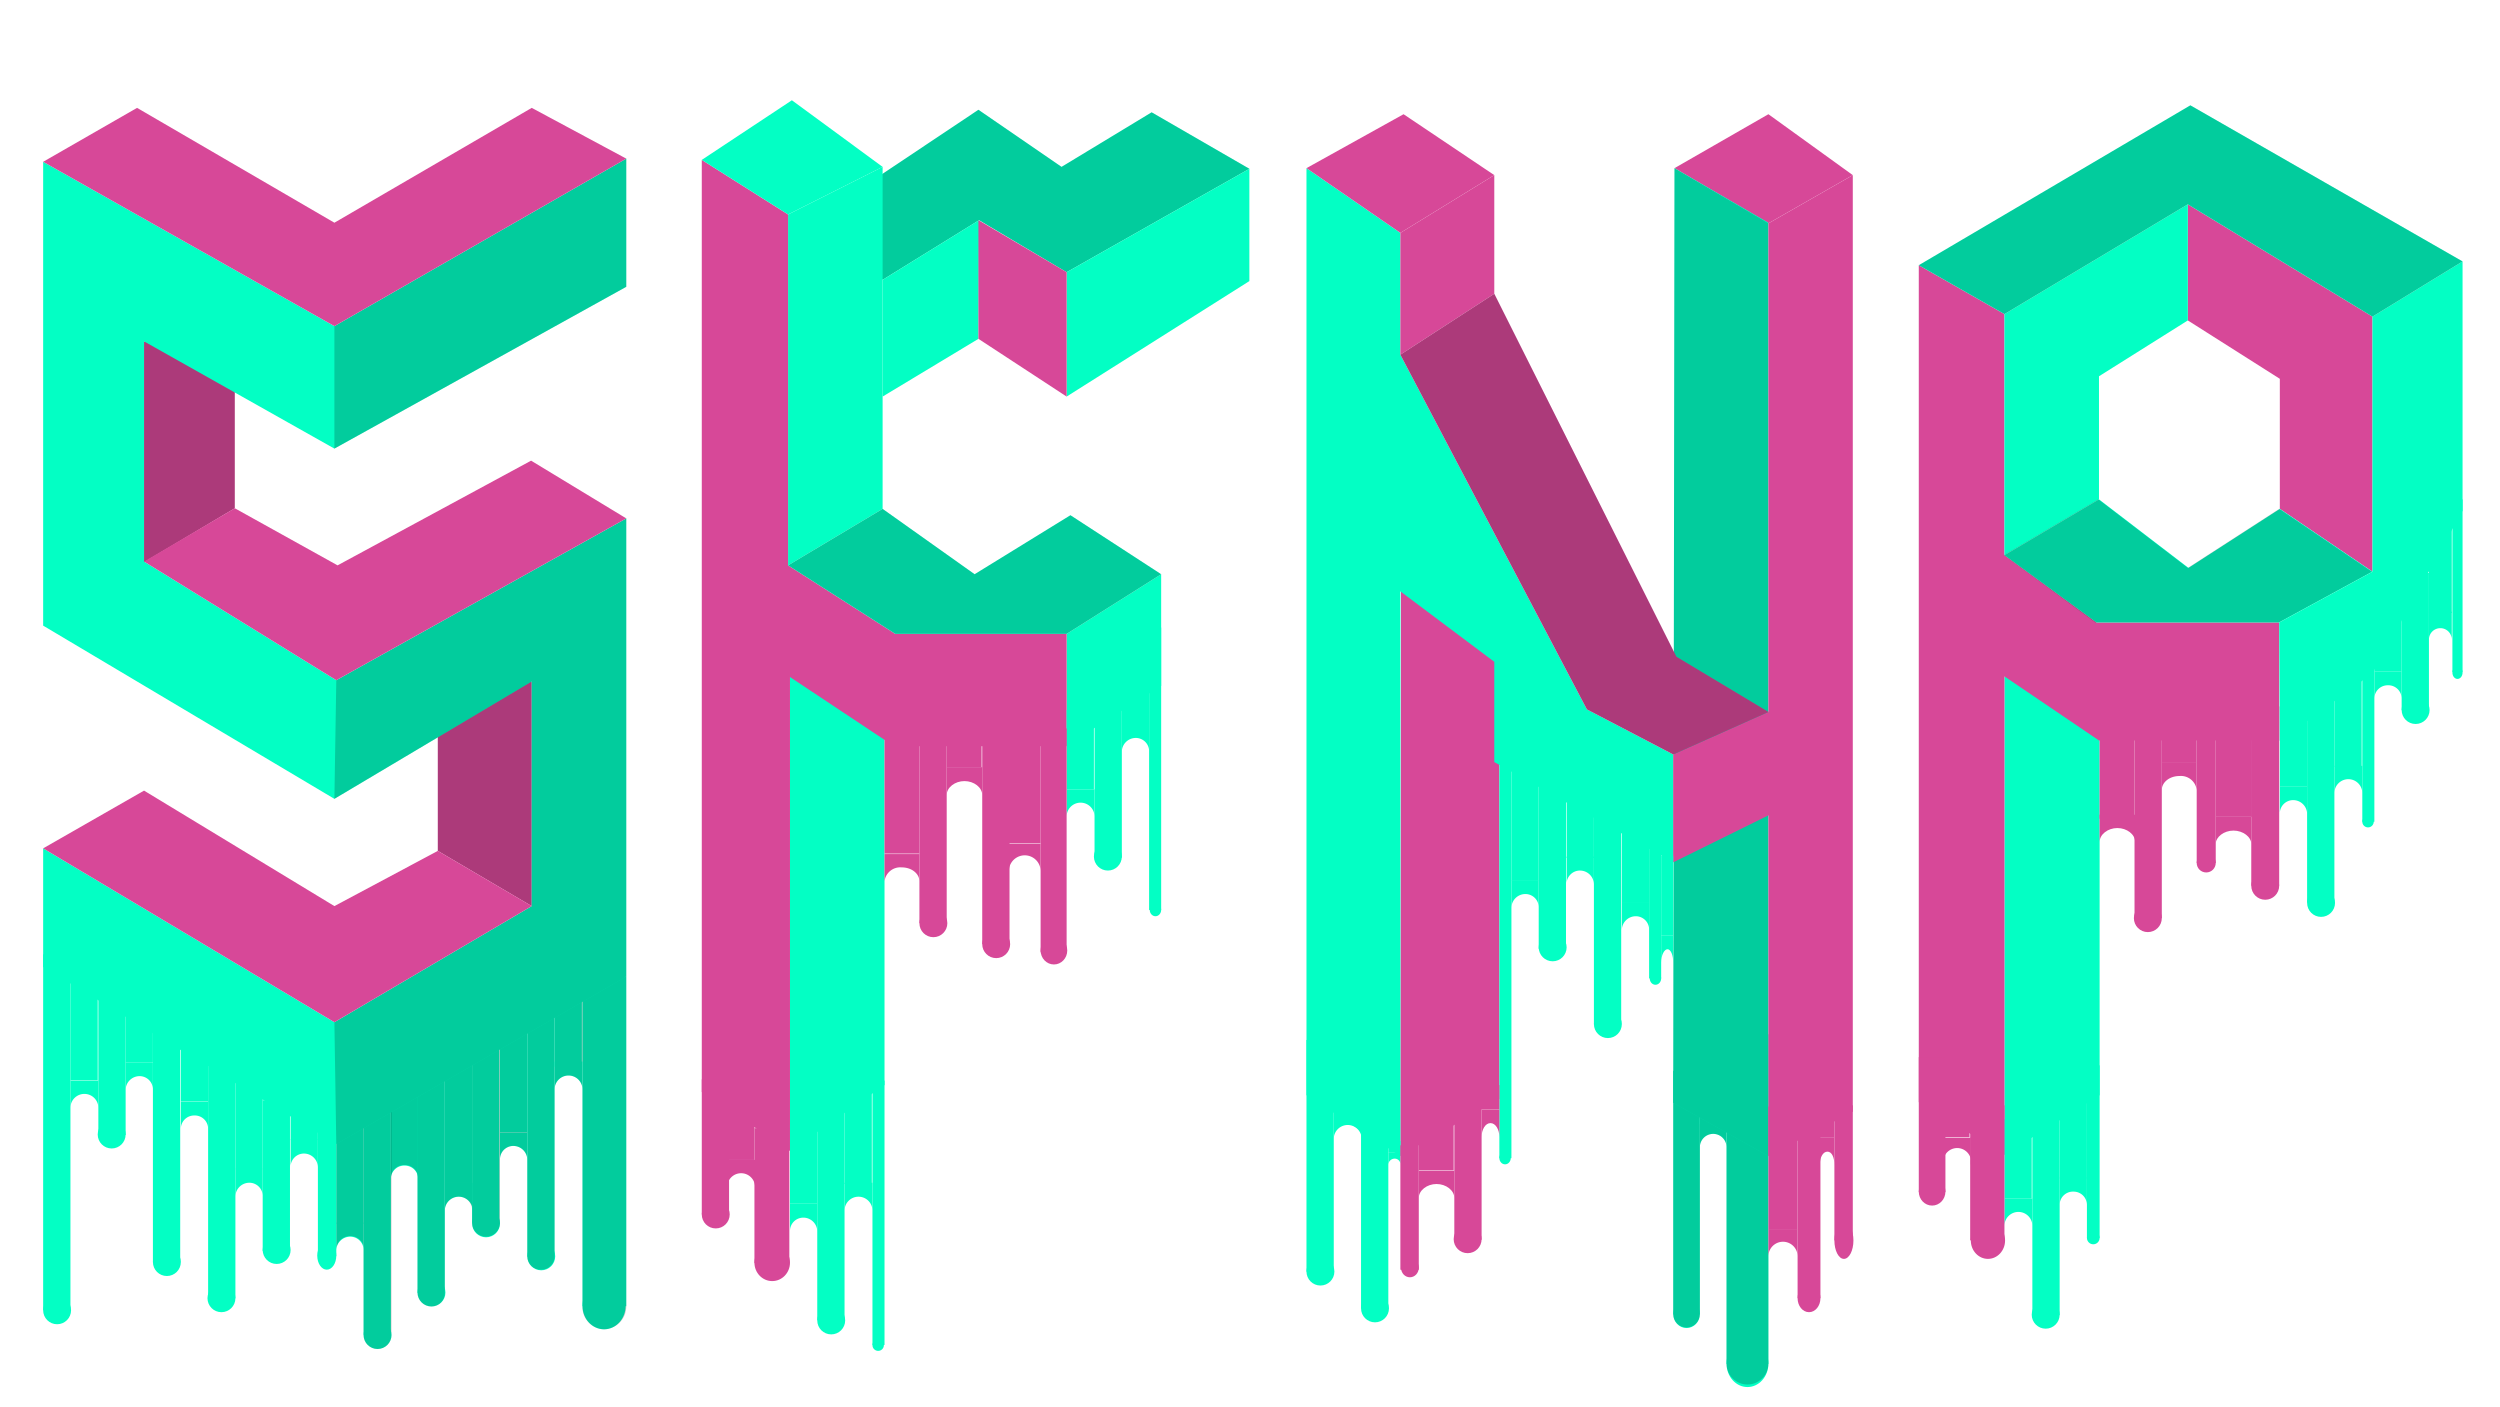 <svg xmlns="http://www.w3.org/2000/svg" viewBox="0 0 394 221.7"><defs><style>.cls-1{fill:#d74898;}.cls-2{fill:#03ffc4;}.cls-3{opacity:0.2;}</style></defs><title>sfnp</title><g id="N-2"><polygon class="cls-1" points="292 27.6 278.7 35.2 263.9 26.5 278.7 18 292 27.6"/><rect class="cls-2" x="263.7" y="168.8" width="4.2" height="38.35"/><ellipse class="cls-2" cx="265.8" cy="207.1" rx="2.1" ry="2.2"/><path class="cls-3" d="M263.7,168.7v38.4a2.1,2.1,0,0,0,2.1,2.1,2.1,2.1,0,0,0,2.1-2.1V168.7Z"/><rect class="cls-2" x="272.1" y="163" width="6.6" height="51.96"/><ellipse class="cls-2" cx="275.4" cy="214.9" rx="3.3" ry="3.7"/><path class="cls-3" d="M272.1,163v51.9a3.3,3.3,0,1,0,6.6,0V163Z"/><rect class="cls-2" x="267.9" y="166.8" width="4.2" height="10.41"/><path class="cls-2" d="M267.9,176.4v4.4a2.1,2.1,0,1,1,4.2,0v-4.4Z"/><path class="cls-3" d="M267.9,166.8v14a2.1,2.1,0,1,1,4.2,0v-14Z"/><polygon class="cls-2" points="263.7 173.8 263.9 26.5 278.7 35.1 278.7 182.2 263.7 173.8"/><polygon class="cls-3" points="263.7 173.8 263.9 26.5 278.7 35.2 278.7 182.2 263.7 173.8"/><polygon class="cls-1" points="220.7 182.2 236.3 173.2 236.3 88.2 220.8 88.2 220.7 182.2"/><polygon class="cls-2" points="220.7 182.2 220.7 93.2 235.5 104.3 235.5 120.1 263.7 135.9 263.7 118.9 250.1 111.8 220.7 55.9 220.7 36.7 205.9 26.5 205.9 172.6 220.7 182.2"/><polygon class="cls-1" points="278.7 182.2 278.7 128.5 263.7 135.9 263.7 118.9 278.7 112.2 278.7 35.2 292 27.6 292 175.2 278.7 182.2"/><polygon class="cls-1" points="220.7 36.7 235.5 27.6 235.5 46.3 220.7 55.9 220.7 36.7"/><polygon class="cls-1" points="220.7 55.9 235.5 46.3 264.2 103.5 278.7 112.2 263.7 118.9 250.1 111.8 220.7 55.9"/><polygon class="cls-3" points="220.7 55.9 235.5 46.3 264.2 103.5 278.7 112.2 263.7 118.9 250.1 111.8 220.7 55.9"/><polygon class="cls-1" points="235.5 27.6 220.7 36.7 205.9 26.5 221.2 18 235.5 27.6"/><rect class="cls-2" x="205.9" y="163.9" width="4.3" height="36.51"/><circle class="cls-2" cx="208.1" cy="200.4" r="2.2"/><path class="cls-2" d="M210.2,175.1v4.4a2.2,2.2,0,0,1,4.4,0v-4.4Z"/><rect class="cls-2" x="214.5" y="169.7" width="4.3" height="36.51"/><circle class="cls-2" cx="216.7" cy="206.2" r="2.2"/><rect class="cls-2" x="83.1" y="159.7" width="4.3" height="38.35"/><circle class="cls-2" cx="85.3" cy="198" r="2.2"/><path class="cls-3" d="M83.1,159.6V198a2.1,2.1,0,0,0,2.2,2.1,2.1,2.1,0,0,0,2.1-2.1V159.6Z"/><rect class="cls-2" x="91.8" y="153.9" width="6.9" height="51.96"/><ellipse class="cls-2" cx="95.2" cy="205.8" rx="3.4" ry="3.7"/><path class="cls-3" d="M91.8,153.9v51.9a3.5,3.5,0,0,0,3.4,3.7,3.6,3.6,0,0,0,3.5-3.7V153.9Z"/><rect class="cls-2" x="87.4" y="157.7" width="4.3" height="10.41"/><path class="cls-2" d="M87.4,167.3v4.4a2.2,2.2,0,0,1,4.4,0v-4.4Z"/><path class="cls-3" d="M87.4,157.7v14a2.2,2.2,0,0,1,4.4,0v-14Z"/></g><g id="P-2"><polygon class="cls-2" points="315.9 182 315.9 106.6 330.9 106.6 330.9 172.6 315.9 182"/><polygon class="cls-1" points="302.4 173.7 302.4 41.8 315.9 49.5 315.9 87.5 330.4 98.1 359.2 98.1 359.2 116.7 330.8 116.7 315.9 106.6 315.9 182 302.4 173.7"/><polygon class="cls-1" points="344.8 50.5 344.8 32.2 373.9 49.9 373.9 90.1 359.3 80.2 359.3 59.7 344.8 50.5"/><polygon class="cls-2" points="344.8 50.5 344.8 32.2 315.9 49.5 315.9 87.5 330.8 78.7 330.8 59.3 344.8 50.5"/><polygon class="cls-2" points="359.2 98.1 359.3 116.8 373.9 106.1 388.1 80.5 388.1 41.2 373.9 49.9 373.9 90.1 359.2 98.1"/><polygon class="cls-2" points="302.4 41.8 345.2 16.6 388.1 41.2 373.9 49.9 344.8 32.2 315.9 49.5 302.4 41.8"/><polygon class="cls-3" points="302.4 41.8 345.2 16.6 388.1 41.2 373.9 49.9 344.8 32.2 315.9 49.5 302.4 41.8"/><polygon class="cls-2" points="315.9 87.5 330.8 78.7 344.9 89.5 359.3 80.2 373.9 90.1 359.2 98.1 330.4 98.1 315.9 87.5"/><polygon class="cls-3" points="315.8 87.5 330.7 78.7 344.8 89.5 359.2 80.2 373.8 90.1 359.1 98.1 330.2 98.1 315.8 87.5"/><circle class="cls-2" cx="9" cy="206.5" r="2.2"/><rect class="cls-2" x="45.8" y="171.5" width="4.3" height="8.17"/><path class="cls-2" d="M45.8,179.6V184a2.1,2.1,0,0,1,2.1-2.2,2.2,2.2,0,0,1,2.2,2.2v-4.4Z"/><rect class="cls-2" x="53" y="177.4" width="4.3" height="15.42"/><rect class="cls-2" x="50.1" y="174.2" width="2.9" height="23.78"/><path class="cls-2" d="M53,192.7V197a2.2,2.2,0,0,1,2.2-2.1,2.1,2.1,0,0,1,2.1,2.1v-4.3Z"/><path class="cls-3" d="M53,177.4v15.3h0v4.3a2.2,2.2,0,1,1,4.4,0v-4.3h0V177.4Z"/><rect class="cls-2" x="70.1" y="167.3" width="4.3" height="19.14"/><path class="cls-2" d="M70.1,186.4v4.4a2.2,2.2,0,1,1,4.4,0v-4.4Z"/><path class="cls-3" d="M70.1,167.3v23.5a2.2,2.2,0,0,1,2.2-2.2,2.1,2.1,0,0,1,2.1,2.2V167.3Z"/><rect class="cls-2" x="78.8" y="162.8" width="4.3" height="15.67"/><path class="cls-2" d="M78.8,178.5v4.3a2.1,2.1,0,0,1,2.1-2.2,2.2,2.2,0,0,1,2.2,2.2v-4.3Z"/><path class="cls-3" d="M78.8,162.8v20a2.1,2.1,0,0,1,2.1-2.2,2.2,2.2,0,0,1,2.2,2.2v-20Z"/><rect class="cls-2" x="61.6" y="172.7" width="4.3" height="8.88"/><path class="cls-2" d="M61.6,181.5v4.3a2.1,2.1,0,0,1,2.2-2.1,2.1,2.1,0,0,1,2.1,2.1v-4.3Z"/><path class="cls-3" d="M65.9,172.7H61.6v8.8h0v4.2a2.1,2.1,0,0,1,2.1-2.1,2.1,2.1,0,0,1,2.2,2.1v-4.2h0Z"/><rect class="cls-2" x="37.1" y="169.8" width="4.3" height="14.46"/><path class="cls-2" d="M37.1,184.2v4.4a2.2,2.2,0,0,1,2.2-2.2,2.1,2.1,0,0,1,2.1,2.2v-4.4Z"/><rect class="cls-2" x="32.8" y="168.1" width="4.3" height="36.51"/><circle class="cls-2" cx="34.9" cy="204.6" r="2.2"/><rect class="cls-2" x="41.4" y="173.4" width="4.3" height="23.78"/><circle class="cls-2" cx="43.6" cy="197" r="2.2"/><rect class="cls-2" x="57.3" y="175.2" width="4.3" height="35.15"/><circle class="cls-2" cx="59.5" cy="210.4" r="2.2"/><path class="cls-3" d="M57.3,175.2v35.2a2.2,2.2,0,0,0,4.4,0V175.2Z"/><rect class="cls-2" x="65.8" y="168.6" width="4.3" height="35.15"/><circle class="cls-2" cx="68" cy="203.7" r="2.2"/><path class="cls-3" d="M65.8,168.6v35.1a2.2,2.2,0,0,0,2.2,2.2,2.1,2.1,0,0,0,2.1-2.2V168.6Z"/><rect class="cls-2" x="74.4" y="164.9" width="4.3" height="27.82"/><circle class="cls-2" cx="76.6" cy="192.8" r="2.2"/><path class="cls-3" d="M78.8,164.8H74.4v27.9h0a2.2,2.2,0,0,0,4.4,0h0Z"/><ellipse class="cls-2" cx="51.5" cy="197.9" rx="1.5" ry="2.2"/></g><g id="F-2"><polygon class="cls-2" points="131.6 32.4 154.2 17.3 167.3 26.3 181.5 17.7 196.9 26.6 168.1 42.9 154.3 34.7 139.1 44.1 131.6 32.4"/><polygon class="cls-2" points="139.4 171 139.4 106.7 124.5 106.7 124.5 181.4 139.4 171"/><polygon class="cls-3" points="131.6 32.4 154.2 17.3 167.3 26.3 181.5 17.7 196.9 26.6 168.1 42.9 154.3 34.7 139.1 44.1 131.6 32.4"/><polygon class="cls-2" points="139.1 80.2 139.1 26.3 124.2 33.8 124.2 89.1 139.1 80.2"/><polygon class="cls-2" points="183 108.1 183 90.5 168.1 99.9 168.1 117.5 183 108.1"/><polygon class="cls-2" points="154.2 53.4 154.3 34.7 139.1 44.1 139.1 62.5 154.2 53.4"/><polygon class="cls-2" points="196.9 44.3 196.9 26.6 168.1 42.9 168.1 62.5 196.9 44.3"/><polygon class="cls-1" points="110.6 172.1 110.6 25.2 124.2 33.8 124.2 89.1 141.1 99.9 168.1 99.9 168.1 117.6 140.9 117.6 124.5 106.7 124.5 181.4 110.6 172.1"/><polygon class="cls-1" points="154.2 53.4 154.2 34.7 168.1 42.9 168.1 62.5 154.2 53.4"/><polygon class="cls-2" points="110.6 25.2 124.8 15.8 139.1 26.3 124.2 33.8 110.6 25.2"/><path class="cls-2" d="M124.5,189.7V194a2.1,2.1,0,0,1,2.1-2.1,2.2,2.2,0,0,1,2.2,2.1v-4.3Z"/><path class="cls-2" d="M218.8,181.7v1.9a1,1,0,0,1,1-1,.9.9,0,0,1,.9,1v-1.9Z"/><rect class="cls-2" x="124.5" y="177.2" width="4.3" height="12.51"/><polygon class="cls-2" points="124.2 89.1 139.1 80.2 153.6 90.5 168.7 81.2 183 90.5 168.1 99.9 141.1 99.9 124.2 89.1"/><polygon class="cls-3" points="124.2 89.1 139.1 80.2 153.6 90.5 168.7 81.2 183 90.5 168.1 99.9 141.1 99.9 124.2 89.1"/><rect class="cls-1" x="110.6" y="170.1" width="4.3" height="21.28"/><circle class="cls-1" cx="112.8" cy="191.4" r="2.2"/><rect class="cls-1" x="144.9" y="117.2" width="4.3" height="28.28"/><circle class="cls-1" cx="147.1" cy="145.5" r="2.2"/><rect class="cls-2" x="128.8" y="174.2" width="4.3" height="33.86"/><path class="cls-2" d="M168.1,124.4v4.3a2.2,2.2,0,0,1,4.4,0v-4.3Z"/><rect class="cls-2" x="168.1" y="111.9" width="4.3" height="12.51"/><rect class="cls-2" x="172.5" y="109.1" width="4.3" height="26.08"/><circle class="cls-2" cx="131" cy="208.1" r="2.2"/><circle class="cls-2" cx="174.6" cy="135" r="2.2"/><path class="cls-2" d="M246.9,135v4.4a2.1,2.1,0,0,1,2.1-2.2,2.2,2.2,0,0,1,2.2,2.2V135Z"/><rect class="cls-2" x="246.9" y="126.3" width="4.3" height="8.92"/><rect class="cls-2" x="251.2" y="123.5" width="4.3" height="37.91"/><circle class="cls-2" cx="253.4" cy="161.4" r="2.2"/><path class="cls-2" d="M238.2,138.7v4.4a2.2,2.2,0,0,1,2.2-2.2,2.1,2.1,0,0,1,2.1,2.2v-4.4Z"/><rect class="cls-2" x="238.2" y="118.9" width="4.3" height="19.84"/><rect class="cls-2" x="242.5" y="123.5" width="4.3" height="26.08"/><circle class="cls-2" cx="244.7" cy="149.3" r="2.2"/><path class="cls-2" d="M176.8,114.1v4.4a2.2,2.2,0,0,1,2.2-2.2,2.1,2.1,0,0,1,2.1,2.2v-4.4Z"/><rect class="cls-2" x="176.8" y="101.6" width="4.3" height="12.51"/><path class="cls-2" d="M261.8,147.4v4.3c0-1.2.5-2.1,1-2.1s.9.9.9,2.1v-4.3Z"/><rect class="cls-2" x="261.8" y="134.9" width="1.9" height="12.51"/><rect class="cls-2" x="181.1" y="98.9" width="1.9" height="44.51"/><path class="cls-2" d="M255.6,142.3v4.3a2.2,2.2,0,0,1,2.2-2.2,2.1,2.1,0,0,1,2.1,2.2v-4.3Z"/><rect class="cls-2" x="255.6" y="129.8" width="4.3" height="12.51"/><rect class="cls-2" x="259.9" y="127" width="1.9" height="27.2"/><rect class="cls-2" x="218.8" y="179.8" width="1.9" height="1.89"/><ellipse class="cls-2" cx="182.1" cy="143.4" rx="0.9" ry="1"/><ellipse class="cls-2" cx="260.9" cy="154.2" rx="0.9" ry="1"/><rect class="cls-2" x="328.9" y="167.9" width="2" height="27.2"/><ellipse class="cls-2" cx="329.9" cy="195.1" rx="1" ry="1"/><rect class="cls-2" x="236.3" y="119.8" width="1.9" height="62.73"/><ellipse class="cls-2" cx="237.2" cy="182.5" rx="0.9" ry="1"/><path class="cls-2" d="M133.1,186.4v4.4a2.2,2.2,0,1,1,4.4,0v-4.4Z"/><rect class="cls-2" x="133.1" y="171.5" width="4.3" height="15.1"/><path class="cls-2" d="M315.9,188.9v4.3a2.2,2.2,0,0,1,4.4,0v-4.3Z"/><rect class="cls-2" x="315.9" y="176.4" width="4.3" height="12.51"/><rect class="cls-2" x="320.3" y="173.4" width="4.3" height="33.86"/><circle class="cls-2" cx="322.4" cy="207.2" r="2.2"/><path class="cls-2" d="M324.6,185.6v4.3a2.1,2.1,0,0,1,2.2-2.1,2.1,2.1,0,0,1,2.1,2.1v-4.3Z"/><rect class="cls-2" x="324.6" y="170.6" width="4.3" height="15.1"/><rect class="cls-2" x="386.5" y="78.7" width="1.6" height="27.2"/><ellipse class="cls-2" cx="387.3" cy="106" rx="0.8" ry="1"/><path class="cls-2" d="M374.2,105.8v4.3a2.1,2.1,0,0,1,2.1-2.1,2.1,2.1,0,0,1,2.2,2.1v-4.3Z"/><rect class="cls-2" x="374.2" y="93.3" width="4.3" height="12.51"/><rect class="cls-2" x="378.5" y="90.3" width="4.3" height="21.62"/><circle class="cls-2" cx="380.7" cy="111.9" r="2.2"/><path class="cls-2" d="M382.8,96.4v4.4a1.8,1.8,0,1,1,3.6,0V96.4Z"/><rect class="cls-2" x="382.8" y="81.5" width="3.6" height="15.1"/><rect class="cls-2" x="137.5" y="170.3" width="1.9" height="41.67"/><path class="cls-2" d="M359.3,123.9v4.4a2.1,2.1,0,0,1,2.1-2.2,2.2,2.2,0,0,1,2.2,2.2v-4.4Z"/><rect class="cls-2" x="359.3" y="111.4" width="4.3" height="12.51"/><rect class="cls-2" x="363.6" y="108.4" width="4.3" height="33.86"/><circle class="cls-2" cx="365.8" cy="142.3" r="2.2"/><path class="cls-2" d="M367.9,120.7V125a2.2,2.2,0,0,1,4.4,0v-4.3Z"/><rect class="cls-2" x="367.9" y="105.7" width="4.3" height="15.1"/><rect class="cls-2" x="372.3" y="104.5" width="1.9" height="25.01"/><circle class="cls-2" cx="138.4" cy="212" r="0.9"/><circle class="cls-2" cx="373.2" cy="129.5" r="0.9"/><rect class="cls-1" x="118.9" y="177.8" width="5.5" height="21.28"/><rect class="cls-1" x="139.4" y="115.2" width="5.5" height="19.33"/><ellipse class="cls-1" cx="121.7" cy="199" rx="2.8" ry="2.9"/><path class="cls-1" d="M114.6,182.8v4.3a2.2,2.2,0,0,1,4.4,0v-4.3Z"/><path class="cls-1" d="M139.4,134.6v4.3a2.5,2.5,0,0,1,2.7-2.2c1.6,0,2.8,1,2.8,2.2v-4.3Z"/><rect class="cls-1" x="283.3" y="176.3" width="3.6" height="28.28"/><ellipse class="cls-1" cx="285.1" cy="204.6" rx="1.8" ry="2.2"/><rect class="cls-1" x="278.7" y="174.4" width="4.6" height="19.33"/><path class="cls-1" d="M278.7,193.7V198a2.3,2.3,0,0,1,4.6,0v-4.3Z"/><rect class="cls-1" x="229.2" y="167.1" width="4.3" height="28.28"/><circle class="cls-1" cx="231.3" cy="195.3" r="2.2"/><rect class="cls-1" x="223.6" y="165.1" width="5.5" height="19.33"/><path class="cls-1" d="M223.6,184.5v4.3c0-1.2,1.3-2.2,2.8-2.2s2.8,1,2.8,2.2v-4.3Z"/><rect class="cls-1" x="154.8" y="113.5" width="4.3" height="35.28"/><circle class="cls-1" cx="157" cy="148.8" r="2.2"/><ellipse class="cls-1" cx="166.1" cy="149.8" rx="2.1" ry="2.2"/><ellipse class="cls-1" cx="222.2" cy="199.8" rx="1.4" ry="1.5"/><rect class="cls-1" x="149.2" y="111.6" width="5.5" height="9.33"/><path class="cls-1" d="M149.2,120.9v4.4c0-1.2,1.3-2.2,2.8-2.2s2.8,1,2.8,2.2v-4.4Z"/><rect class="cls-1" x="336.4" y="116.4" width="4.3" height="28.28"/><circle class="cls-1" cx="338.5" cy="144.7" r="2.2"/><rect class="cls-1" x="330.9" y="109.7" width="5.5" height="19.33"/><path class="cls-1" d="M330.9,128.4v4.3c0-1.2,1.3-2.2,2.8-2.2s2.8,1,2.8,2.2v-4.3Z"/><rect class="cls-1" x="340.7" y="110.8" width="5.5" height="9.33"/><path class="cls-1" d="M340.7,120.1v4.4c0-1.2,1.2-2.2,2.8-2.2a2.5,2.5,0,0,1,2.7,2.2v-4.4Z"/><rect class="cls-1" x="164" y="114.8" width="4.1" height="35.28"/><rect class="cls-1" x="220.7" y="180.5" width="2.9" height="19.61"/><rect class="cls-1" x="354.8" y="111.3" width="4.4" height="28.28"/><ellipse class="cls-1" cx="357" cy="139.6" rx="2.2" ry="2.2"/><rect class="cls-1" x="349.2" y="109.4" width="5.7" height="19.33"/><path class="cls-1" d="M349.2,128.7V133c0-1.1,1.3-2.1,2.8-2.1s2.8,1,2.8,2.1v-4.3Z"/><ellipse class="cls-1" cx="347.7" cy="136" rx="1.5" ry="1.5"/><rect class="cls-1" x="346.2" y="116.4" width="3" height="19.61"/><rect class="cls-1" x="159" y="116.7" width="5" height="16.23"/><path class="cls-1" d="M159,133v4.3a2.5,2.5,0,0,1,5,0V133Z"/><rect class="cls-1" x="233.5" y="171" width="2.8" height="3.88"/><path class="cls-1" d="M233.5,174.9v4.3c0-1.2.6-2.2,1.4-2.2s1.4,1,1.4,2.2v-4.3Z"/><rect class="cls-1" x="114.6" y="170.3" width="4.3" height="12.51"/><rect class="cls-1" x="302.4" y="166.6" width="4.2" height="21.28"/><ellipse class="cls-1" cx="304.5" cy="187.8" rx="2.1" ry="2.2"/><rect class="cls-1" x="310.5" y="174.2" width="5.4" height="21.28"/><ellipse class="cls-1" cx="313.3" cy="195.5" rx="2.7" ry="2.9"/><path class="cls-1" d="M306.3,179.3v4.3a2.2,2.2,0,1,1,4.3,0v-4.3Z"/><rect class="cls-1" x="306.1" y="166.7" width="4.3" height="12.51"/><rect class="cls-1" x="289.1" y="174.2" width="2.9" height="21.28"/><ellipse class="cls-1" cx="290.6" cy="195.5" rx="1.5" ry="2.9"/><path class="cls-1" d="M286.8,179.3v4.3c0-1.2.5-2.1,1.2-2.1s1.1.9,1.1,2.1v-4.3Z"/><rect class="cls-1" x="286.8" y="166.8" width="2.3" height="12.51"/></g><g id="S-2"><polygon class="cls-1" points="22.7 88.6 22.7 53.8 37 55.1 37 80.1 22.7 88.6"/><polygon class="cls-3" points="22.7 88.6 22.7 53.8 37 55.1 37 80.1 22.7 88.6"/><polygon class="cls-1" points="83.8 142.8 83.8 107.4 69 108.1 69 134.1 83.8 142.8"/><polygon class="cls-3" points="83.8 142.8 83.8 107.4 69 108.1 69 134.1 83.8 142.8"/><polygon class="cls-2" points="98.7 25 98.7 45.2 52.7 70.7 22.7 53.8 22.7 88.5 53 107.2 98.7 81.7 98.7 153.9 53 180.3 6.8 152.4 6.8 133.7 52.7 161.1 83.8 142.8 83.8 107.4 52.7 125.9 6.8 98.6 6.8 25.5 52.7 51.4 98.7 25"/><polygon class="cls-3" points="98.7 45.2 52.7 70.7 52.7 51.4 98.7 25 98.7 45.2"/><polygon class="cls-3" points="53 107.2 52.7 125.9 83.8 107.4 83.8 142.8 52.7 161.1 53 180.3 98.7 153.9 98.7 81.7 53 107.2"/><polygon class="cls-1" points="21.6 17 52.7 35.1 83.8 17 98.7 25 52.7 51.4 6.8 25.5 21.6 17"/><polygon class="cls-1" points="37 80.1 53.2 89.1 83.7 72.6 98.7 81.7 53 107.2 22.7 88.5 37 80.1"/><polygon class="cls-1" points="22.7 124.6 52.7 142.8 69 134.1 83.8 142.8 52.7 161.1 6.8 133.7 22.7 124.6"/><rect class="cls-2" x="15.5" y="157.6" width="4.3" height="21.28"/><circle class="cls-2" cx="17.6" cy="178.8" r="2.2"/><rect class="cls-2" x="24.1" y="162.4" width="4.3" height="36.51"/><circle class="cls-2" cx="26.3" cy="198.9" r="2.2"/><path class="cls-2" d="M11.1,170.3v4.3a2.2,2.2,0,0,1,4.4,0v-4.3Z"/><rect class="cls-2" x="19.8" y="159.2" width="4.3" height="8.17"/><path class="cls-2" d="M19.8,167.4v4.4a2.2,2.2,0,0,1,2.2-2.2,2.1,2.1,0,0,1,2.1,2.2v-4.4Z"/><rect class="cls-2" x="28.5" y="165.4" width="4.3" height="8.17"/><path class="cls-2" d="M28.5,173.6v4.3a2.1,2.1,0,0,1,2.1-2.1,2.1,2.1,0,0,1,2.2,2.1v-4.3Z"/><rect class="cls-2" x="6.8" y="150.4" width="4.3" height="56.07"/><rect class="cls-2" x="11.1" y="153.9" width="4.3" height="16.35"/></g></svg>